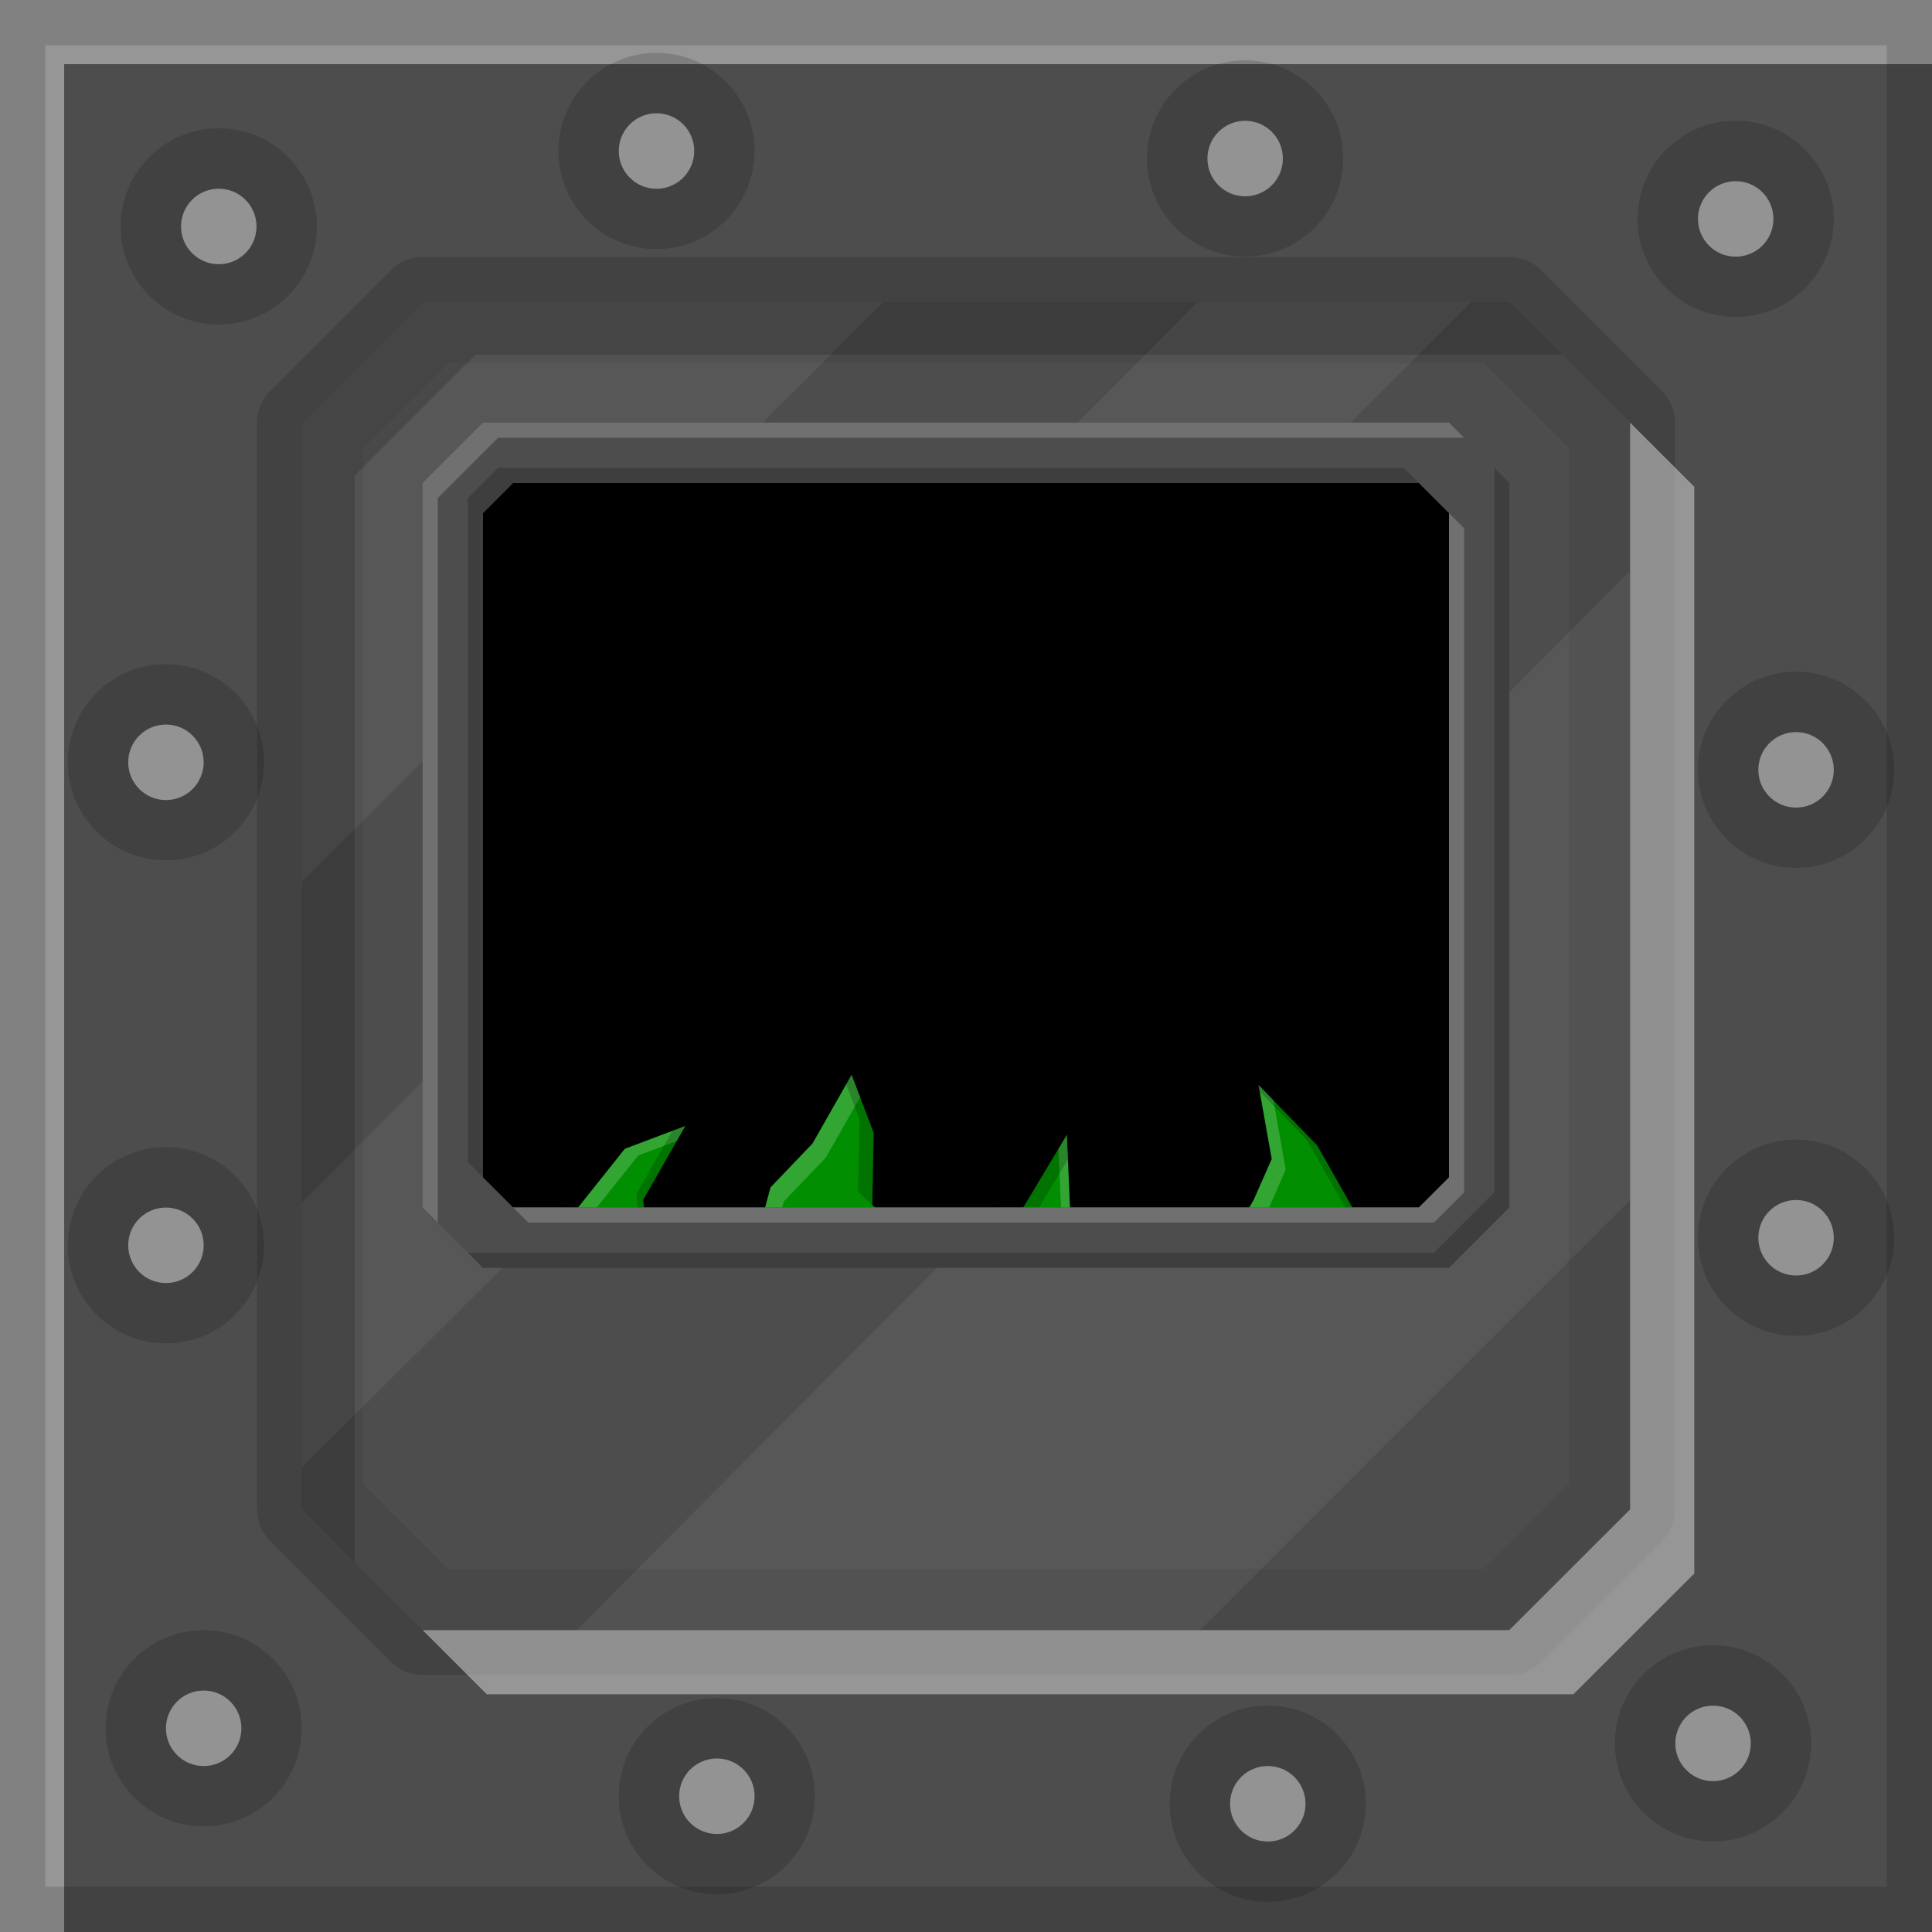 <?xml version="1.0" encoding="UTF-8" standalone="no"?>
<!-- Created with Inkscape (http://www.inkscape.org/) -->

<svg
   xmlns:dc="http://purl.org/dc/elements/1.1/"
   xmlns:cc="http://creativecommons.org/ns#"
   xmlns:rdf="http://www.w3.org/1999/02/22-rdf-syntax-ns#"
   xmlns:svg="http://www.w3.org/2000/svg"
   xmlns="http://www.w3.org/2000/svg"
   xmlns:sodipodi="http://sodipodi.sourceforge.net/DTD/sodipodi-0.dtd"
   xmlns:inkscape="http://www.inkscape.org/namespaces/inkscape"
   width="512"
   height="512"
   id="svg2"
   version="1.1"
   inkscape:version="0.48.4 r9939"
   sodipodi:docname="EnergizedSmelterFrontOn_static.svg"
   inkscape:export-filename="/home/ben/Dropbox/minecraft/svg/machineblock.png"
   inkscape:export-xdpi="360"
   inkscape:export-ydpi="360">
  <rect width="100%" height="100%" fill="#333333" stroke="none"/>
  <defs
     id="defs4">
    <inkscape:path-effect
       effect="envelope"
       id="path-effect3929"
       is_visible="true"
       yy="true"
       xx="true"
       bendpath1="m 430.405,1173.511 70.154,0"
       bendpath2="m 500.559,1173.511 0,123.767"
       bendpath3="m 430.405,1297.278 70.154,0"
       bendpath4="m 430.405,1173.511 0,123.767" />
  </defs>
  <sodipodi:namedview
     id="base"
     pagecolor="#ffffff"
     bordercolor="#666666"
     borderopacity="1.0"
     inkscape:pageopacity="0.0"
     inkscape:pageshadow="2"
     inkscape:zoom="0.088388348"
     inkscape:cx="2905.4288"
     inkscape:cy="1797.4925"
     inkscape:document-units="px"
     inkscape:current-layer="layer1"
     showgrid="true"
     inkscape:window-width="1301"
     inkscape:window-height="744"
     inkscape:window-x="65"
     inkscape:window-y="24"
     inkscape:window-maximized="1"
     fit-margin-top="0"
     fit-margin-left="0"
     fit-margin-right="0"
     fit-margin-bottom="0">
    <inkscape:grid
       type="xygrid"
       id="grid2996"
       empspacing="256"
       visible="true"
       enabled="true"
       snapvisiblegridlinesonly="true"
       originx="0px"
       originy="0px" />
  </sodipodi:namedview>
  <g
     inkscape:label="Layer 1"
     inkscape:groupmode="layer"
     id="layer1"
     transform="translate(-284.429,-968.791)">
    <rect
       style="color:#000000;fill:#000000;fill-opacity:1;fill-rule:nonzero;stroke:none;stroke-width:20;marker:none;visibility:visible;display:inline;overflow:visible;enable-background:accumulate"
       id="rect4269"
       width="375"
       height="306"
       x="65"
       y="75"
       transform="translate(284.429,968.791)" />
    <g
       id="g4056"
       transform="translate(2.5e-4,38.184)">
      <path
         sodipodi:nodetypes="cccccccccccccc"
         inkscape:connector-curvature="0"
         id="path3923"
         d="m 444.72,1296.618 13.768,0.66 7.826,-7.253 2.321,-6.995 0.465,-7.069 -6.377,-10.948 -6.937,-6.949 -0.893,-9.494 11.139,-19.558 -16.01,6.038 -15.472,19.42 -4.144,15.564 2.225,12.581 z"
         style="fill:#018f01;fill-opacity:1;stroke:none" />
      <path
         id="path3923-3"
         transform="translate(284.429,968.791)"
         d="m 181.594,260.219 -16,6.031 -15.469,19.438 -4.156,15.562 2.219,12.562 12.094,14 2.094,0.094 L 151.75,315.594 149.5,303 l 4.156,-15.562 15.469,-19.406 10.219,-3.844 2.25,-3.969 z"
         style="fill:#ffffff;fill-opacity:0.196;stroke:none"
         inkscape:connector-curvature="0" />
      <path
         id="path3923-9"
         transform="translate(284.429,968.791)"
         d="m 181.594,260.219 -3.375,1.281 -9.531,16.688 0.906,9.5 6.938,6.938 6.375,10.938 -0.469,7.094 -2.312,7 -7.844,7.25 -13.344,-0.625 1.344,1.531 13.781,0.688 7.812,-7.281 2.344,-6.969 0.469,-7.094 -6.406,-10.938 -6.938,-6.938 -0.875,-9.5 11.125,-19.562 z"
         style="fill:#000000;fill-opacity:0.196;stroke:none"
         inkscape:connector-curvature="0" />
    </g>
    <g
       id="g4061"
       transform="translate(2.5e-4,38.184)">
      <path
         sodipodi:nodetypes="cccccccccccccc"
         inkscape:connector-curvature="0"
         id="path3923-4"
         d="m 501.535,1298.835 17.489,0.839 9.942,-9.214 2.948,-8.886 0.591,-8.98 -8.101,-13.907 -8.812,-8.827 0.365,-19.06 -5.85,-15.345 -10.338,18.17 -11.154,11.669 -5.264,19.771 2.827,15.981 z"
         style="fill:#018f01;fill-opacity:1;stroke:none" />
      <path
         id="path3923-4-2"
         transform="translate(284.429,968.791)"
         d="m 225.688,246.656 -10.344,18.188 -11.156,11.656 -5.25,19.781 2.812,15.969 15.344,17.781 0.281,0 L 205.25,316 l -2.812,-15.969 5.25,-19.781 11.156,-11.656 9.094,-16 -2.25,-5.938 z m 8.969,37.938 0,0.219 5.656,5.656 -0.344,-0.562 -5.312,-5.312 z"
         style="fill:#ffffff;fill-opacity:0.196;stroke:none"
         inkscape:connector-curvature="0" />
      <path
         id="path3923-4-3"
         transform="translate(284.429,968.791)"
         d="m 225.688,246.656 -1.438,2.531 3.531,9.312 -0.375,19.062 8.812,8.844 8.094,13.906 -0.562,8.969 -2.969,8.875 -9.938,9.219 -16.75,-0.812 3,3.469 17.5,0.844 9.938,-9.219 2.969,-8.875 0.562,-8.969 -8.094,-13.906 -8.812,-8.844 0.375,-19.062 -5.844,-15.344 z"
         style="fill:#000000;fill-opacity:0.196;stroke:none"
         inkscape:connector-curvature="0" />
    </g>
    <g
       id="g4153"
       transform="translate(2.5e-4,38.184)">
      <path
         sodipodi:nodetypes="cccccccccccccc"
         inkscape:connector-curvature="0"
         id="path3923-2"
         d="m 558.822,1298.168 10.551,0.506 5.998,-5.559 3.403,-3.486 1.732,-5.793 -0.387,-6.39 -6.316,-10.325 -5.684,-13.275 -0.964,-22.489 -11.77,19.627 -4.357,14.882 -3.176,11.928 1.705,9.641 z"
         style="fill:#018f01;fill-opacity:1;stroke:none" />
      <path
         id="path3923-2-7"
         transform="translate(284.429,968.791)"
         d="m 282.719,262.562 -2.219,3.719 0.719,16.656 5.688,13.281 6.312,10.312 0.375,6.406 -1.719,5.781 -3.406,3.5 -6,5.531 -9.875,-0.469 1.812,2.094 10.531,0.5 6,-5.562 3.406,-3.469 1.719,-5.812 -0.375,-6.375 -6.312,-10.312 -5.688,-13.281 -0.969,-22.5 z"
         style="fill:#ffffff;fill-opacity:0.196;stroke:none"
         inkscape:connector-curvature="0" />
      <path
         id="path3923-2-0"
         transform="translate(284.429,968.791)"
         d="m 282.719,262.562 -11.75,19.625 -4.375,14.875 -3.156,11.938 1.688,9.656 9.281,10.719 -6.812,-7.906 -1.688,-9.625 3.156,-11.938 4.375,-14.875 9.562,-15.969 -0.281,-6.5 z"
         style="fill:#000000;fill-opacity:0.196;stroke:none"
         inkscape:connector-curvature="0" />
    </g>
    <g
       id="g4148"
       transform="translate(2.5e-4,38.184)">
      <path
         sodipodi:nodetypes="cccccccccccccc"
         inkscape:connector-curvature="0"
         id="path3923-6"
         d="m 620.325,1295.574 21.152,1.014 8.719,-6.187 2.739,-7.856 -1.35,-12.513 -2.362,-8.971 -6.527,-10.676 -9.221,-16.238 -15.52,-16.004 3.492,19.604 -4.769,10.834 -7.193,12.346 -0.712,18.089 z"
         style="fill:#018f01;fill-opacity:1;stroke:none" />
      <path
         id="path3923-6-1"
         transform="translate(284.429,968.791)"
         d="m 333.531,249.344 3.5,19.625 -4.781,10.812 -7.188,12.344 -0.719,18.094 11.562,16.562 1.781,0.094 -9.625,-13.812 0.719,-18.094 7.188,-12.344 4.75,-10.844 -3.25,-18.375 -3.938,-4.062 z"
         style="fill:#ffffff;fill-opacity:0.196;stroke:none"
         inkscape:connector-curvature="0" />
      <path
         id="path3923-6-7"
         transform="translate(284.429,968.791)"
         d="M 333.531,249.344 333.812,251 346.219,263.781 355.438,280 l 6.531,10.688 2.344,8.969 1.375,12.5 -2.75,7.875 -8.719,6.188 -19.375,-0.938 1.062,1.5 21.156,1.031 8.719,-6.188 2.719,-7.875 -1.344,-12.5 -2.375,-8.969 -6.5,-10.688 -9.25,-16.25 -15.5,-16 z"
         style="fill:#000000;fill-opacity:0.196;stroke:none"
         inkscape:connector-curvature="0" />
    </g>
    <g
       id="g4271">
      <g
         id="g4215">
        <path
           id="rect3014"
           transform="translate(284.429,968.791)"
           d="M 0 0 L 0 512 L 512 512 L 512 0 L 0 0 z M 128 128 L 384 128 L 384 320 L 128 320 L 128 128 z "
           style="color:#000000;fill:#4d4d4d;fill-opacity:1;fill-rule:nonzero;stroke:none;stroke-width:4;marker:none;visibility:visible;display:inline;overflow:visible;enable-background:accumulate" />
        <path
           style="fill:#000000;fill-opacity:0.137;stroke:none"
           d="m 396.429,1036.916 a 11.883,11.883 0 0 0 -8.406,3.469 l -32,32 a 11.883,11.883 0 0 0 -3.469,8.406 l 0,288 a 11.883,11.883 0 0 0 3.469,8.406 l 32,32 a 11.883,11.883 0 0 0 8.406,3.469 l 287.969,0 a 11.883,11.883 0 0 0 8.406,-3.469 l 32.031,-32 a 11.883,11.883 0 0 0 3.469,-8.406 l 0,-288 a 11.883,11.883 0 0 0 -3.469,-8.406 l -32,-32 a 11.883,11.883 0 0 0 -8.406,-3.469 l -288,0 z m 0,11.875 288,0 32,32 0,288 -32.031,32 -287.969,0 -32,-32 0,-288 32,-32 z"
           id="path3085-4"
           inkscape:connector-curvature="0" />
        <path
           id="path3085-8"
           transform="translate(284.429,968.791)"
           d="M 112 80 L 80 112 L 80 233.688 L 128 185.844 L 128 128 L 186.062 128 L 234.219 80 L 112 80 z M 317.438 80 L 269.688 128 L 341.844 128 L 390 80 L 317.438 80 z M 432 151.281 L 384 199.531 L 384 320 L 264.188 320 L 152.812 432 L 318 432 L 432 318 L 432 151.281 z M 128 270.438 L 80 318.688 L 80 388.938 L 149.188 320 L 128 320 L 128 270.438 z "
           style="fill:#ffffff;fill-opacity:0.055;stroke:none" />
        <path
           style="fill:#000000;fill-opacity:0.165;stroke:none"
           d="m 396.429,1048.791 -32,32 0,288 14,14 0,-288 32,-32 288,0 -14,-14 -288,0 z"
           id="path3085"
           inkscape:connector-curvature="0" />
        <path
           style="fill:#000000;fill-opacity:0.059;stroke:none"
           d="m 396.429,1048.791 -32,32 0,288 32,32 287.969,0 32.031,-32 0,-288 -32,-32 -288,0 z m 6.719,16.219 274.562,0 22.5,22.5 0,274.562 -22.531,22.5 -274.531,0 -22.5,-22.5 0,-274.562 22.5,-22.5 z"
           id="path3085-2"
           inkscape:connector-curvature="0" />
        <path
           style="fill:#ffffff;fill-opacity:0.412;stroke:none"
           d="m 716.429,1080.791 0,288 -32.031,32 -287.969,0 17,17 287.969,0 32.031,-32 0,-288 -17,-17 z"
           id="path3085-5"
           inkscape:connector-curvature="0" />
        <path
           style="color:#000000;fill:#ffffff;fill-opacity:0.412;fill-rule:nonzero;stroke:none;stroke-width:25;marker:none;visibility:visible;display:inline;overflow:visible;enable-background:accumulate"
           d="m 284.429,968.791 0,512 17,0 0,-495 495,0 0,-17 -512,0 z"
           id="rect3933"
           inkscape:connector-curvature="0" />
        <path
           style="color:#000000;fill:#000000;fill-opacity:0.137;fill-rule:nonzero;stroke:none;stroke-width:25;marker:none;visibility:visible;display:inline;overflow:visible;enable-background:accumulate"
           d="m 284.429,968.791 0,512 512,0 0,-512 -512,0 z m 12,12 488,0 0,488 -488,0 0,-488 z"
           id="rect3933-3"
           inkscape:connector-curvature="0" />
        <path
           sodipodi:type="arc"
           style="color:#000000;fill:#000000;fill-opacity:0.157;fill-rule:nonzero;stroke:none;stroke-width:25;marker:none;visibility:visible;display:inline;overflow:visible;enable-background:accumulate"
           id="path3990"
           sodipodi:cx="173.32954"
           sodipodi:cy="39.387505"
           sodipodi:rx="27.135223"
           sodipodi:ry="28.019106"
           d="m 200.465,39.388 c 0,15.475 -12.149,28.019 -27.135,28.019 -14.986,0 -27.135,-12.545 -27.135,-28.019 0,-15.475 12.149,-28.019 27.135,-28.019 14.986,0 27.135,12.545 27.135,28.019 z"
           transform="matrix(0.958,0,0,0.928,292.35,972.242)" />
        <path
           sodipodi:type="arc"
           style="color:#000000;fill:#ffffff;fill-opacity:0.431;fill-rule:nonzero;stroke:none;stroke-width:25;marker:none;visibility:visible;display:inline;overflow:visible;enable-background:accumulate"
           id="path3988"
           sodipodi:cx="173.90407"
           sodipodi:cy="39.873642"
           sodipodi:rx="10.297242"
           sodipodi:ry="10.208854"
           d="m 184.201,39.874 c 0,5.638 -4.61,10.209 -10.297,10.209 -5.687,0 -10.297,-4.571 -10.297,-10.209 0,-5.638 4.61,-10.209 10.297,-10.209 5.687,0 10.297,4.571 10.297,10.209 z"
           transform="matrix(0.971,0,0,0.98,289.544,969.733)" />
        <path
           sodipodi:type="arc"
           style="color:#000000;fill:#000000;fill-opacity:0.157;fill-rule:nonzero;stroke:none;stroke-width:25;marker:none;visibility:visible;display:inline;overflow:visible;enable-background:accumulate"
           id="path3990-2"
           sodipodi:cx="173.32954"
           sodipodi:cy="39.387505"
           sodipodi:rx="27.135223"
           sodipodi:ry="28.019106"
           d="m 200.465,39.388 c 0,15.475 -12.149,28.019 -27.135,28.019 -14.986,0 -27.135,-12.545 -27.135,-28.019 0,-15.475 12.149,-28.019 27.135,-28.019 14.986,0 27.135,12.545 27.135,28.019 z"
           transform="matrix(0.958,0,0,0.928,448.35,974.242)" />
        <path
           sodipodi:type="arc"
           style="color:#000000;fill:#ffffff;fill-opacity:0.431;fill-rule:nonzero;stroke:none;stroke-width:25;marker:none;visibility:visible;display:inline;overflow:visible;enable-background:accumulate"
           id="path3988-5"
           sodipodi:cx="173.90407"
           sodipodi:cy="39.873642"
           sodipodi:rx="10.297242"
           sodipodi:ry="10.208854"
           d="m 184.201,39.874 c 0,5.638 -4.61,10.209 -10.297,10.209 -5.687,0 -10.297,-4.571 -10.297,-10.209 0,-5.638 4.61,-10.209 10.297,-10.209 5.687,0 10.297,4.571 10.297,10.209 z"
           transform="matrix(0.971,0,0,0.98,445.544,971.733)" />
        <path
           sodipodi:type="arc"
           style="color:#000000;fill:#000000;fill-opacity:0.157;fill-rule:nonzero;stroke:none;stroke-width:25;marker:none;visibility:visible;display:inline;overflow:visible;enable-background:accumulate"
           id="path3990-9"
           sodipodi:cx="173.32954"
           sodipodi:cy="39.387505"
           sodipodi:rx="27.135223"
           sodipodi:ry="28.019106"
           d="m 200.465,39.388 c 0,15.475 -12.149,28.019 -27.135,28.019 -14.986,0 -27.135,-12.545 -27.135,-28.019 0,-15.475 12.149,-28.019 27.135,-28.019 14.986,0 27.135,12.545 27.135,28.019 z"
           transform="matrix(0.958,0,0,0.928,578.35,990.242)" />
        <path
           sodipodi:type="arc"
           style="color:#000000;fill:#ffffff;fill-opacity:0.431;fill-rule:nonzero;stroke:none;stroke-width:25;marker:none;visibility:visible;display:inline;overflow:visible;enable-background:accumulate"
           id="path3988-6"
           sodipodi:cx="173.90407"
           sodipodi:cy="39.873642"
           sodipodi:rx="10.297242"
           sodipodi:ry="10.208854"
           d="m 184.201,39.874 c 0,5.638 -4.61,10.209 -10.297,10.209 -5.687,0 -10.297,-4.571 -10.297,-10.209 0,-5.638 4.61,-10.209 10.297,-10.209 5.687,0 10.297,4.571 10.297,10.209 z"
           transform="matrix(0.971,0,0,0.98,575.544,987.733)" />
        <path
           sodipodi:type="arc"
           style="color:#000000;fill:#000000;fill-opacity:0.157;fill-rule:nonzero;stroke:none;stroke-width:25;marker:none;visibility:visible;display:inline;overflow:visible;enable-background:accumulate"
           id="path3990-5"
           sodipodi:cx="173.32954"
           sodipodi:cy="39.387505"
           sodipodi:rx="27.135223"
           sodipodi:ry="28.019106"
           d="m 200.465,39.388 c 0,15.475 -12.149,28.019 -27.135,28.019 -14.986,0 -27.135,-12.545 -27.135,-28.019 0,-15.475 12.149,-28.019 27.135,-28.019 14.986,0 27.135,12.545 27.135,28.019 z"
           transform="matrix(0.958,0,0,0.928,594.35,1136.242)" />
        <path
           sodipodi:type="arc"
           style="color:#000000;fill:#ffffff;fill-opacity:0.431;fill-rule:nonzero;stroke:none;stroke-width:25;marker:none;visibility:visible;display:inline;overflow:visible;enable-background:accumulate"
           id="path3988-7"
           sodipodi:cx="173.90407"
           sodipodi:cy="39.873642"
           sodipodi:rx="10.297242"
           sodipodi:ry="10.208854"
           d="m 184.201,39.874 c 0,5.638 -4.61,10.209 -10.297,10.209 -5.687,0 -10.297,-4.571 -10.297,-10.209 0,-5.638 4.61,-10.209 10.297,-10.209 5.687,0 10.297,4.571 10.297,10.209 z"
           transform="matrix(0.971,0,0,0.98,591.544,1133.733)" />
        <path
           sodipodi:type="arc"
           style="color:#000000;fill:#000000;fill-opacity:0.157;fill-rule:nonzero;stroke:none;stroke-width:25;marker:none;visibility:visible;display:inline;overflow:visible;enable-background:accumulate"
           id="path3990-0"
           sodipodi:cx="173.32954"
           sodipodi:cy="39.387505"
           sodipodi:rx="27.135223"
           sodipodi:ry="28.019106"
           d="m 200.465,39.388 c 0,15.475 -12.149,28.019 -27.135,28.019 -14.986,0 -27.135,-12.545 -27.135,-28.019 0,-15.475 12.149,-28.019 27.135,-28.019 14.986,0 27.135,12.545 27.135,28.019 z"
           transform="matrix(0.958,0,0,0.928,594.35,1260.242)" />
        <path
           sodipodi:type="arc"
           style="color:#000000;fill:#ffffff;fill-opacity:0.431;fill-rule:nonzero;stroke:none;stroke-width:25;marker:none;visibility:visible;display:inline;overflow:visible;enable-background:accumulate"
           id="path3988-8"
           sodipodi:cx="173.90407"
           sodipodi:cy="39.873642"
           sodipodi:rx="10.297242"
           sodipodi:ry="10.208854"
           d="m 184.201,39.874 c 0,5.638 -4.61,10.209 -10.297,10.209 -5.687,0 -10.297,-4.571 -10.297,-10.209 0,-5.638 4.61,-10.209 10.297,-10.209 5.687,0 10.297,4.571 10.297,10.209 z"
           transform="matrix(0.971,0,0,0.98,591.544,1257.733)" />
        <path
           sodipodi:type="arc"
           style="color:#000000;fill:#000000;fill-opacity:0.157;fill-rule:nonzero;stroke:none;stroke-width:25;marker:none;visibility:visible;display:inline;overflow:visible;enable-background:accumulate"
           id="path3990-6"
           sodipodi:cx="173.32954"
           sodipodi:cy="39.387505"
           sodipodi:rx="27.135223"
           sodipodi:ry="28.019106"
           d="m 200.465,39.388 c 0,15.475 -12.149,28.019 -27.135,28.019 -14.986,0 -27.135,-12.545 -27.135,-28.019 0,-15.475 12.149,-28.019 27.135,-28.019 14.986,0 27.135,12.545 27.135,28.019 z"
           transform="matrix(0.958,0,0,0.928,572.35,1394.242)" />
        <path
           sodipodi:type="arc"
           style="color:#000000;fill:#ffffff;fill-opacity:0.431;fill-rule:nonzero;stroke:none;stroke-width:25;marker:none;visibility:visible;display:inline;overflow:visible;enable-background:accumulate"
           id="path3988-0"
           sodipodi:cx="173.90407"
           sodipodi:cy="39.873642"
           sodipodi:rx="10.297242"
           sodipodi:ry="10.208854"
           d="m 184.201,39.874 c 0,5.638 -4.61,10.209 -10.297,10.209 -5.687,0 -10.297,-4.571 -10.297,-10.209 0,-5.638 4.61,-10.209 10.297,-10.209 5.687,0 10.297,4.571 10.297,10.209 z"
           transform="matrix(0.971,0,0,0.98,569.544,1391.733)" />
        <path
           sodipodi:type="arc"
           style="color:#000000;fill:#000000;fill-opacity:0.157;fill-rule:nonzero;stroke:none;stroke-width:25;marker:none;visibility:visible;display:inline;overflow:visible;enable-background:accumulate"
           id="path3990-7"
           sodipodi:cx="173.32954"
           sodipodi:cy="39.387505"
           sodipodi:rx="27.135223"
           sodipodi:ry="28.019106"
           d="m 200.465,39.388 c 0,15.475 -12.149,28.019 -27.135,28.019 -14.986,0 -27.135,-12.545 -27.135,-28.019 0,-15.475 12.149,-28.019 27.135,-28.019 14.986,0 27.135,12.545 27.135,28.019 z"
           transform="matrix(0.958,0,0,0.928,454.35,1410.242)" />
        <path
           sodipodi:type="arc"
           style="color:#000000;fill:#ffffff;fill-opacity:0.431;fill-rule:nonzero;stroke:none;stroke-width:25;marker:none;visibility:visible;display:inline;overflow:visible;enable-background:accumulate"
           id="path3988-1"
           sodipodi:cx="173.90407"
           sodipodi:cy="39.873642"
           sodipodi:rx="10.297242"
           sodipodi:ry="10.208854"
           d="m 184.201,39.874 c 0,5.638 -4.61,10.209 -10.297,10.209 -5.687,0 -10.297,-4.571 -10.297,-10.209 0,-5.638 4.61,-10.209 10.297,-10.209 5.687,0 10.297,4.571 10.297,10.209 z"
           transform="matrix(0.971,0,0,0.98,451.544,1407.733)" />
        <path
           sodipodi:type="arc"
           style="color:#000000;fill:#000000;fill-opacity:0.157;fill-rule:nonzero;stroke:none;stroke-width:25;marker:none;visibility:visible;display:inline;overflow:visible;enable-background:accumulate"
           id="path3990-63"
           sodipodi:cx="173.32954"
           sodipodi:cy="39.387505"
           sodipodi:rx="27.135223"
           sodipodi:ry="28.019106"
           d="m 200.465,39.388 c 0,15.475 -12.149,28.019 -27.135,28.019 -14.986,0 -27.135,-12.545 -27.135,-28.019 0,-15.475 12.149,-28.019 27.135,-28.019 14.986,0 27.135,12.545 27.135,28.019 z"
           transform="matrix(0.958,0,0,0.928,308.35,1408.242)" />
        <path
           sodipodi:type="arc"
           style="color:#000000;fill:#ffffff;fill-opacity:0.431;fill-rule:nonzero;stroke:none;stroke-width:25;marker:none;visibility:visible;display:inline;overflow:visible;enable-background:accumulate"
           id="path3988-60"
           sodipodi:cx="173.90407"
           sodipodi:cy="39.873642"
           sodipodi:rx="10.297242"
           sodipodi:ry="10.208854"
           d="m 184.201,39.874 c 0,5.638 -4.61,10.209 -10.297,10.209 -5.687,0 -10.297,-4.571 -10.297,-10.209 0,-5.638 4.61,-10.209 10.297,-10.209 5.687,0 10.297,4.571 10.297,10.209 z"
           transform="matrix(0.971,0,0,0.98,305.544,1405.733)" />
        <path
           sodipodi:type="arc"
           style="color:#000000;fill:#000000;fill-opacity:0.157;fill-rule:nonzero;stroke:none;stroke-width:25;marker:none;visibility:visible;display:inline;overflow:visible;enable-background:accumulate"
           id="path3990-8"
           sodipodi:cx="173.32954"
           sodipodi:cy="39.387505"
           sodipodi:rx="27.135223"
           sodipodi:ry="28.019106"
           d="m 200.465,39.388 c 0,15.475 -12.149,28.019 -27.135,28.019 -14.986,0 -27.135,-12.545 -27.135,-28.019 0,-15.475 12.149,-28.019 27.135,-28.019 14.986,0 27.135,12.545 27.135,28.019 z"
           transform="matrix(0.958,0,0,0.928,172.35,1390.242)" />
        <path
           sodipodi:type="arc"
           style="color:#000000;fill:#ffffff;fill-opacity:0.431;fill-rule:nonzero;stroke:none;stroke-width:25;marker:none;visibility:visible;display:inline;overflow:visible;enable-background:accumulate"
           id="path3988-18"
           sodipodi:cx="173.90407"
           sodipodi:cy="39.873642"
           sodipodi:rx="10.297242"
           sodipodi:ry="10.208854"
           d="m 184.201,39.874 c 0,5.638 -4.61,10.209 -10.297,10.209 -5.687,0 -10.297,-4.571 -10.297,-10.209 0,-5.638 4.61,-10.209 10.297,-10.209 5.687,0 10.297,4.571 10.297,10.209 z"
           transform="matrix(0.971,0,0,0.98,169.544,1387.733)" />
        <path
           sodipodi:type="arc"
           style="color:#000000;fill:#000000;fill-opacity:0.157;fill-rule:nonzero;stroke:none;stroke-width:25;marker:none;visibility:visible;display:inline;overflow:visible;enable-background:accumulate"
           id="path3990-78"
           sodipodi:cx="173.32954"
           sodipodi:cy="39.387505"
           sodipodi:rx="27.135223"
           sodipodi:ry="28.019106"
           d="m 200.465,39.388 c 0,15.475 -12.149,28.019 -27.135,28.019 -14.986,0 -27.135,-12.545 -27.135,-28.019 0,-15.475 12.149,-28.019 27.135,-28.019 14.986,0 27.135,12.545 27.135,28.019 z"
           transform="matrix(0.958,0,0,0.928,162.35,1262.242)" />
        <path
           sodipodi:type="arc"
           style="color:#000000;fill:#ffffff;fill-opacity:0.431;fill-rule:nonzero;stroke:none;stroke-width:25;marker:none;visibility:visible;display:inline;overflow:visible;enable-background:accumulate"
           id="path3988-3"
           sodipodi:cx="173.90407"
           sodipodi:cy="39.873642"
           sodipodi:rx="10.297242"
           sodipodi:ry="10.208854"
           d="m 184.201,39.874 c 0,5.638 -4.61,10.209 -10.297,10.209 -5.687,0 -10.297,-4.571 -10.297,-10.209 0,-5.638 4.61,-10.209 10.297,-10.209 5.687,0 10.297,4.571 10.297,10.209 z"
           transform="matrix(0.971,0,0,0.98,159.544,1259.733)" />
        <path
           sodipodi:type="arc"
           style="color:#000000;fill:#000000;fill-opacity:0.157;fill-rule:nonzero;stroke:none;stroke-width:25;marker:none;visibility:visible;display:inline;overflow:visible;enable-background:accumulate"
           id="path3990-3"
           sodipodi:cx="173.32954"
           sodipodi:cy="39.387505"
           sodipodi:rx="27.135223"
           sodipodi:ry="28.019106"
           d="m 200.465,39.388 c 0,15.475 -12.149,28.019 -27.135,28.019 -14.986,0 -27.135,-12.545 -27.135,-28.019 0,-15.475 12.149,-28.019 27.135,-28.019 14.986,0 27.135,12.545 27.135,28.019 z"
           transform="matrix(0.958,0,0,0.928,162.35,1134.242)" />
        <path
           sodipodi:type="arc"
           style="color:#000000;fill:#ffffff;fill-opacity:0.431;fill-rule:nonzero;stroke:none;stroke-width:25;marker:none;visibility:visible;display:inline;overflow:visible;enable-background:accumulate"
           id="path3988-2"
           sodipodi:cx="173.90407"
           sodipodi:cy="39.873642"
           sodipodi:rx="10.297242"
           sodipodi:ry="10.208854"
           d="m 184.201,39.874 c 0,5.638 -4.61,10.209 -10.297,10.209 -5.687,0 -10.297,-4.571 -10.297,-10.209 0,-5.638 4.61,-10.209 10.297,-10.209 5.687,0 10.297,4.571 10.297,10.209 z"
           transform="matrix(0.971,0,0,0.98,159.544,1131.733)" />
        <path
           sodipodi:type="arc"
           style="color:#000000;fill:#000000;fill-opacity:0.157;fill-rule:nonzero;stroke:none;stroke-width:25;marker:none;visibility:visible;display:inline;overflow:visible;enable-background:accumulate"
           id="path3990-72"
           sodipodi:cx="173.32954"
           sodipodi:cy="39.387505"
           sodipodi:rx="27.135223"
           sodipodi:ry="28.019106"
           d="m 200.465,39.388 c 0,15.475 -12.149,28.019 -27.135,28.019 -14.986,0 -27.135,-12.545 -27.135,-28.019 0,-15.475 12.149,-28.019 27.135,-28.019 14.986,0 27.135,12.545 27.135,28.019 z"
           transform="matrix(0.958,0,0,0.928,176.35,992.242)" />
        <path
           sodipodi:type="arc"
           style="color:#000000;fill:#ffffff;fill-opacity:0.431;fill-rule:nonzero;stroke:none;stroke-width:25;marker:none;visibility:visible;display:inline;overflow:visible;enable-background:accumulate"
           id="path3988-9"
           sodipodi:cx="173.90407"
           sodipodi:cy="39.873642"
           sodipodi:rx="10.297242"
           sodipodi:ry="10.208854"
           d="m 184.201,39.874 c 0,5.638 -4.61,10.209 -10.297,10.209 -5.687,0 -10.297,-4.571 -10.297,-10.209 0,-5.638 4.61,-10.209 10.297,-10.209 5.687,0 10.297,4.571 10.297,10.209 z"
           transform="matrix(0.971,0,0,0.98,173.544,989.733)" />
      </g>
      <path
         inkscape:connector-curvature="0"
         id="rect3050-8"
         d="m 412.429,1080.791 -16,16 0,192 16,16 256,0 16,-16 0,-192 -16,-16 -256,0 z m 8,16 240,0 8,8 0,176 -8,8 -240,0 -8,-8 0,-176 8,-8 z"
         style="color:#000000;fill:#4d4d4d;fill-opacity:1;fill-rule:nonzero;stroke:none;stroke-width:20;marker:none;visibility:visible;display:inline;overflow:visible;enable-background:accumulate" />
      <path
         inkscape:connector-curvature="0"
         id="rect3050-8-6"
         d="m 412.429,1080.791 -16,16 0,192 4,4 0,-192 16,-16 256,0 -4,-4 -256,0 z m 256,24 0,176 -8,8 -240,0 4,4 240,0 8,-8 0,-176 -4,-4 z"
         style="color:#000000;fill:#ffffff;fill-opacity:0.196;fill-rule:nonzero;stroke:none;stroke-width:20;marker:none;visibility:visible;display:inline;overflow:visible;enable-background:accumulate" />
      <path
         inkscape:connector-curvature="0"
         id="rect3050-8-0"
         d="m 416.429,1092.791 -8,8 0,176 4,4 0,-176 8,-8 240,0 -4,-4 -240,0 z m 264,0 0,192 -16,16 -256,0 4,4 256,0 16,-16 0,-192 -4,-4 z"
         style="color:#000000;fill:#000000;fill-opacity:0.196;fill-rule:nonzero;stroke:none;stroke-width:20;marker:none;visibility:visible;display:inline;overflow:visible;enable-background:accumulate" />
    </g>
  </g>
</svg>
